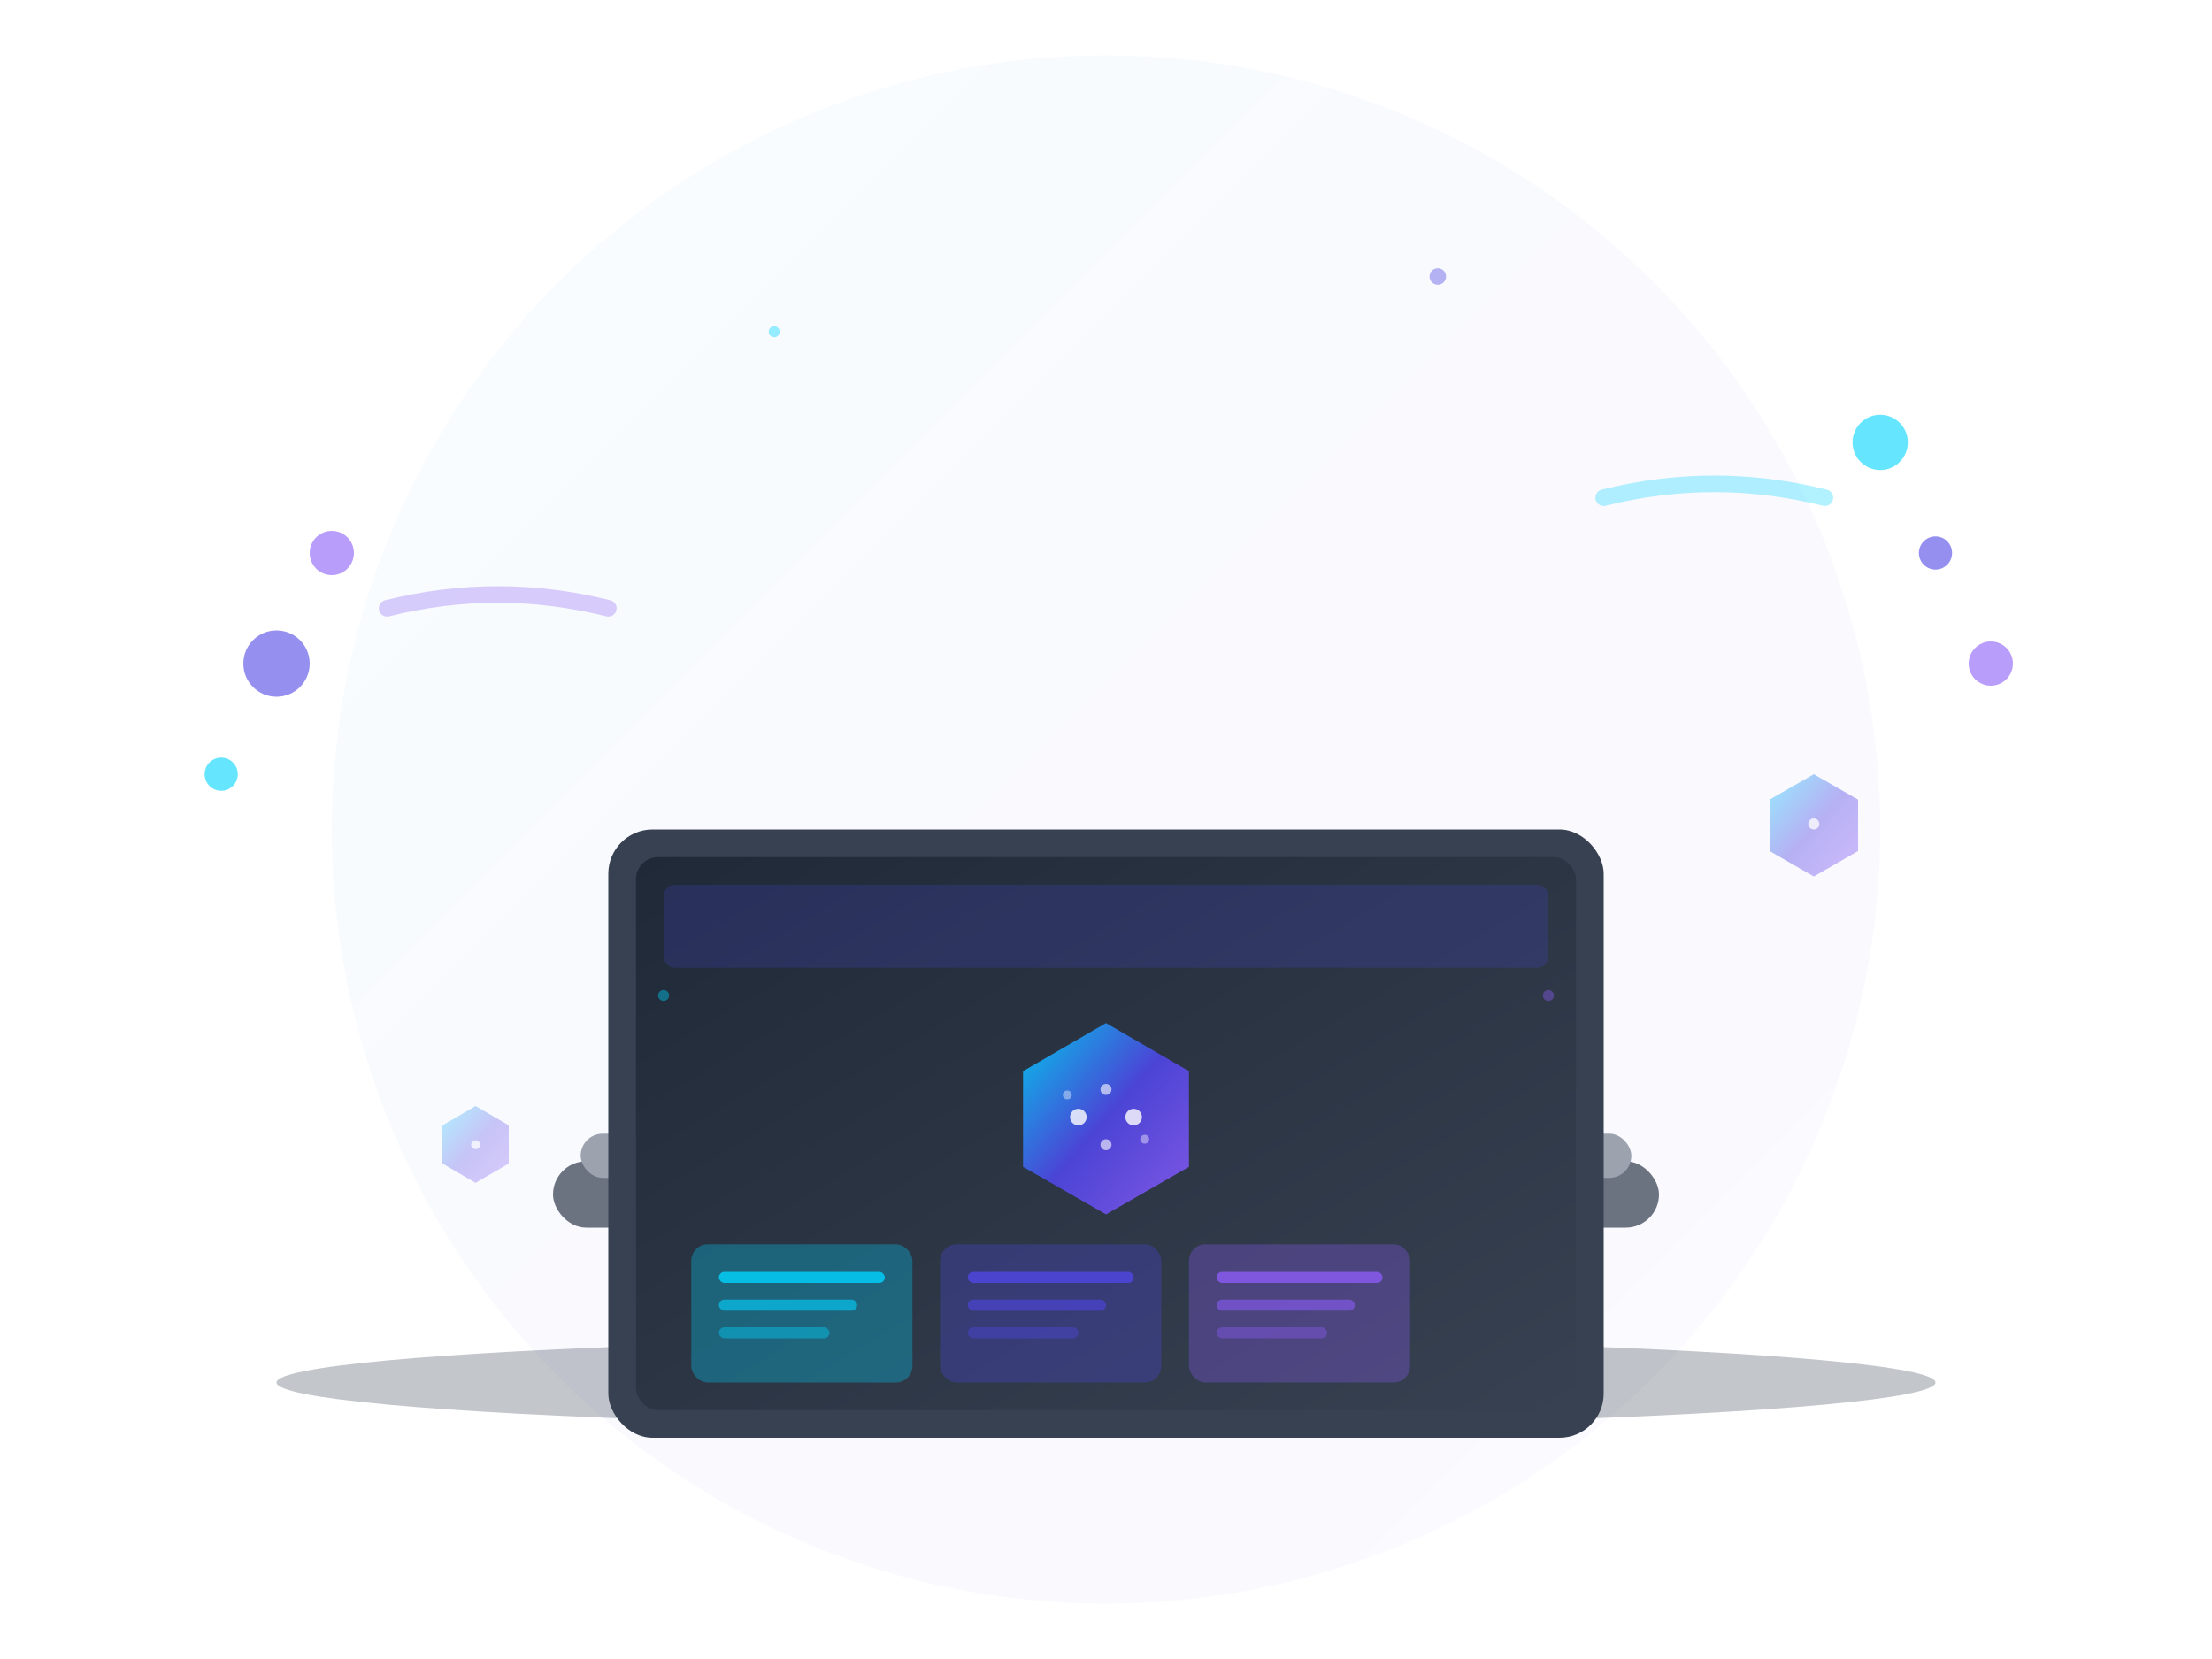 <svg viewBox="0 0 400 300" xmlns="http://www.w3.org/2000/svg">
  <defs>
    <!-- Gradients matching your logo -->
    <linearGradient id="bgGradient" x1="0%" y1="0%" x2="100%" y2="100%">
      <stop offset="0%" style="stop-color:#00D4FF;stop-opacity:0.1"/>
      <stop offset="50%" style="stop-color:#4F46E5;stop-opacity:0.1"/>
      <stop offset="100%" style="stop-color:#8B5CF6;stop-opacity:0.1"/>
    </linearGradient>
    
    <linearGradient id="hexGradient" x1="0%" y1="0%" x2="100%" y2="100%">
      <stop offset="0%" style="stop-color:#00D4FF"/>
      <stop offset="50%" style="stop-color:#4F46E5"/>
      <stop offset="100%" style="stop-color:#8B5CF6"/>
    </linearGradient>
    
    <linearGradient id="screenGradient" x1="0%" y1="0%" x2="100%" y2="100%">
      <stop offset="0%" style="stop-color:#1F2937"/>
      <stop offset="100%" style="stop-color:#374151"/>
    </linearGradient>
    
    <!-- Shadow filter -->
    <filter id="shadow">
      <feDropShadow dx="2" dy="4" stdDeviation="3" flood-opacity="0.2"/>
    </filter>
  </defs>

  <!-- Background -->
  <circle cx="200" cy="150" r="140" fill="url(#bgGradient)" opacity="0.3"/>
  
  <!-- Ground/Platform -->
  <ellipse cx="200" cy="250" rx="150" ry="8" fill="#374151" opacity="0.3"/>
  
  <!-- Laptop base -->
  <g transform="translate(100, 150)" filter="url(#shadow)">
    <!-- Laptop body -->
    <rect x="0" y="60" width="200" height="12" rx="6" fill="#6B7280"/>
    <rect x="5" y="55" width="190" height="8" rx="4" fill="#9CA3AF"/>
    
    <!-- Screen -->
    <rect x="10" y="0" width="180" height="110" rx="8" fill="#374151"/>
    <rect x="15" y="5" width="170" height="100" rx="4" fill="url(#screenGradient)"/>
    
    <!-- Screen content -->
    <!-- Header bar -->
    <rect x="20" y="10" width="160" height="15" rx="2" fill="#4F46E5" opacity="0.2"/>
    
    <!-- Central hexagonal dashboard element -->
    <g transform="translate(85, 35)">
      <!-- Main hex -->
      <polygon points="15,0 30,8.7 30,26 15,34.6 0,26 0,8.7" 
               fill="url(#hexGradient)" opacity="0.9"/>
      
      <!-- Dots pattern -->
      <circle cx="10" cy="17" r="1.5" fill="white" opacity="0.8"/>
      <circle cx="20" cy="17" r="1.5" fill="white" opacity="0.8"/>
      <circle cx="15" cy="12" r="1" fill="white" opacity="0.6"/>
      <circle cx="15" cy="22" r="1" fill="white" opacity="0.6"/>
      <circle cx="8" cy="13" r="0.8" fill="white" opacity="0.4"/>
      <circle cx="22" cy="21" r="0.8" fill="white" opacity="0.4"/>
    </g>
    
    <!-- Configuration panels -->
    <rect x="25" y="75" width="40" height="25" rx="3" fill="#00D4FF" opacity="0.3"/>
    <rect x="70" y="75" width="40" height="25" rx="3" fill="#4F46E5" opacity="0.3"/>
    <rect x="115" y="75" width="40" height="25" rx="3" fill="#8B5CF6" opacity="0.3"/>
    
    <!-- Configuration lines -->
    <rect x="30" y="80" width="30" height="2" rx="1" fill="#00D4FF" opacity="0.8"/>
    <rect x="30" y="85" width="25" height="2" rx="1" fill="#00D4FF" opacity="0.6"/>
    <rect x="30" y="90" width="20" height="2" rx="1" fill="#00D4FF" opacity="0.4"/>
    
    <rect x="75" y="80" width="30" height="2" rx="1" fill="#4F46E5" opacity="0.8"/>
    <rect x="75" y="85" width="25" height="2" rx="1" fill="#4F46E5" opacity="0.6"/>
    <rect x="75" y="90" width="20" height="2" rx="1" fill="#4F46E5" opacity="0.4"/>
    
    <rect x="120" y="80" width="30" height="2" rx="1" fill="#8B5CF6" opacity="0.8"/>
    <rect x="120" y="85" width="25" height="2" rx="1" fill="#8B5CF6" opacity="0.6"/>
    <rect x="120" y="90" width="20" height="2" rx="1" fill="#8B5CF6" opacity="0.4"/>
  </g>
  
  <!-- Dynamic motion elements -->
  <g opacity="0.6">
    <!-- Left side -->
    <circle cx="60" cy="100" r="4" fill="#8B5CF6"/>
    <circle cx="50" cy="120" r="6" fill="#4F46E5"/>
    <circle cx="40" cy="140" r="3" fill="#00D4FF"/>
    
    <!-- Right side -->
    <circle cx="340" cy="80" r="5" fill="#00D4FF"/>
    <circle cx="350" cy="100" r="3" fill="#4F46E5"/>
    <circle cx="360" cy="120" r="4" fill="#8B5CF6"/>
    
    <!-- Flowing connections -->
    <path d="M 70 110 Q 90 105 110 110" stroke="#8B5CF6" stroke-width="3" 
          fill="none" opacity="0.5" stroke-linecap="round"/>
    <path d="M 290 90 Q 310 85 330 90" stroke="#00D4FF" stroke-width="3" 
          fill="none" opacity="0.5" stroke-linecap="round"/>
  </g>
  
  <!-- Small hexagonal config icons floating around -->
  <g transform="translate(320, 140)" opacity="0.4">
    <polygon points="8,0 16,4.6 16,13.9 8,18.5 0,13.9 0,4.6" 
             fill="url(#hexGradient)"/>
    <circle cx="8" cy="9" r="1" fill="white" opacity="0.8"/>
  </g>
  
  <g transform="translate(80, 200)" opacity="0.3">
    <polygon points="6,0 12,3.5 12,10.4 6,13.9 0,10.4 0,3.5" 
             fill="url(#hexGradient)"/>
    <circle cx="6" cy="7" r="0.8" fill="white" opacity="0.8"/>
  </g>
  
  <!-- Sparkles -->
  <g opacity="0.4">
    <circle cx="140" cy="60" r="1" fill="#00D4FF"/>
    <circle cx="260" cy="50" r="1.5" fill="#4F46E5"/>
    <circle cx="280" cy="180" r="1" fill="#8B5CF6"/>
    <circle cx="120" cy="180" r="1" fill="#00D4FF"/>
  </g>
</svg>